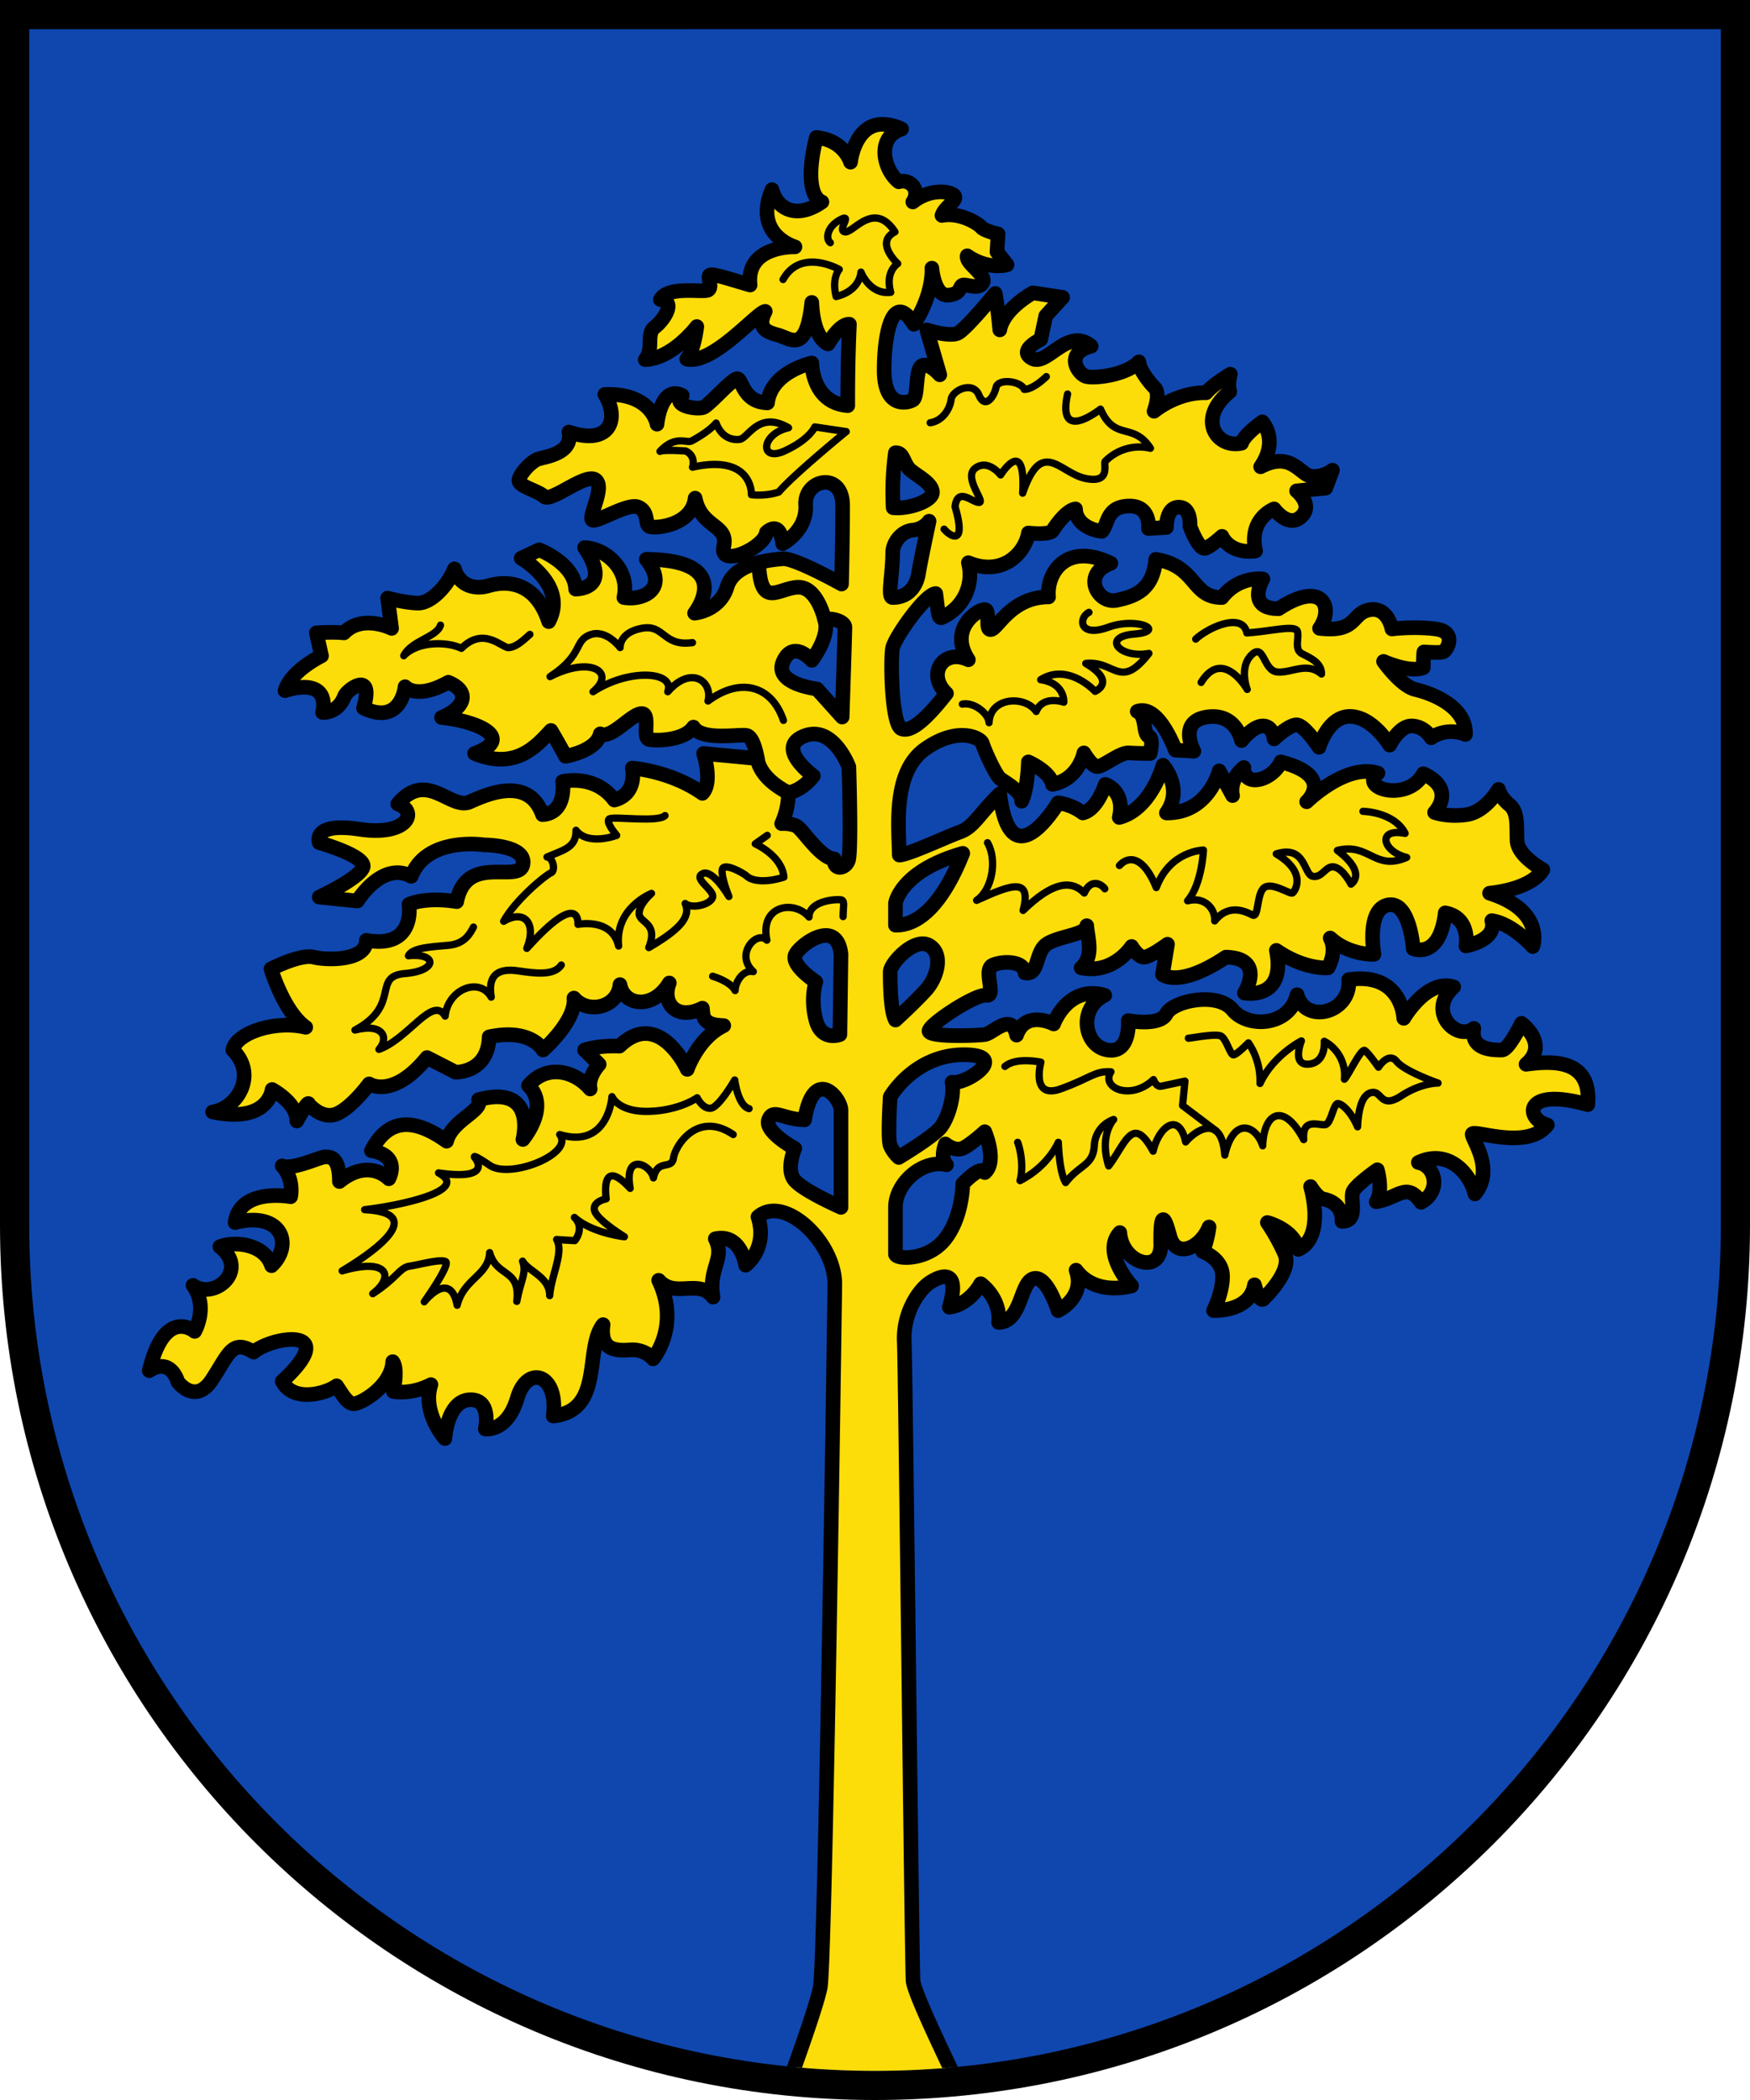 <svg xml:space="preserve" viewBox="0 0 31.75 38.1" width="120" height="144" xmlns="http://www.w3.org/2000/svg"><defs><clipPath clipPathUnits="userSpaceOnUse" id="a"><path style="opacity:1;fill:#0f47af;fill-opacity:1;stroke-width:.529;stroke-dasharray:none" d="M.53.53v21.695c0 8.475 6.87 15.346 15.345 15.346 8.475 0 15.346-6.871 15.346-15.346V.529z"/></clipPath></defs><path d="M0 0v22.225C0 30.993 7.108 38.1 15.875 38.1S31.75 30.993 31.75 22.225V0z" style="stroke-width:.265"/><path style="fill:#0f47af;fill-opacity:1;stroke-width:.529;stroke-dasharray:none;opacity:1" d="M.53.53v21.695c0 8.475 6.87 15.346 15.345 15.346 8.475 0 15.346-6.871 15.346-15.346V.529z"/><path style="opacity:1;fill:#fcdd09;stroke:#000;stroke-width:.265;stroke-linecap:square;stroke-linejoin:round;stroke-dasharray:none;paint-order:fill markers stroke" d="M15.966 2.257c-.467.04-.535.685-.535.685s-.112-.397-.62-.448c-.143.55-.143 1.069.101 1.17-.468.326-.814.123-.906-.223-.346.824.417 1.038.417 1.038s-.895-.031-.814.692c-.356-.102-.651-.204-.722-.183-.072.02.05.224-.041.275-.092.05-.723-.082-.865.172.295.03.06.377-.102.5-.163.122-.01.396-.173.59.499-.02.936-.6.936-.6s-.05.437-.183.59c.468.111 1.272-.845 1.425-.866-.143.285-.01.367.224.428.234.06.519.366.62-.59.031.681.296.753.296.753s.204-.367.387-.357a29.89 29.89 0 0 0-.03 1.476c-.652-.05-.652-.773-.652-.773s-.733.153-.804.723c-.448-.01-.458-.438-.55-.438-.092 0-.498.468-.61.519-.112.05-.591-.03-.387-.214-.387-.203-.458.52-.458.52s-.092-.57-.947-.54c.275.448.091.936-.652.682.082.387-.417.447-.55.488-.132.04-.345.275-.356.387-.01.112.336.183.458.295.122.112.744-.427.927-.305.183.122-.112.631-.061.723.05.091.651-.316.845-.224.193.091.112.295.193.346.081.05.774 0 .835-.51.112.55.61.469.519.876-.092.407.743.02.774-.254.264-.234.295.203.295.203s.447-.234.417-.702c-.03-.468.671-.621.671.01s-.02 1.425-.02 1.425-.855-.478-1.068-.458c-.214.02-.876.071-1.008.509s-.59.478-.59.478.763-.967-.876-.977c.417.53-.051.754-.407.693.112-.5-.315-.886-.712-.906.397.59.101.743-.163.753-.02-.469-.662-.713-.662-.713l-.326.153s.855.489.499 1.15c-.255-.773-.815-.733-1.09-.651-.274.081-.539-.02-.62-.306-.112.285-.417.632-.672.621-.254-.01-.54-.091-.54-.091l.072.55s-.53-.265-.865.081c-.204-.02-.5 0-.5 0l.093.417s-.55.265-.662.631c.6-.183.753.072.682.397.244 0 .356-.183.397-.295.04-.112.55-.499.346.214.682.325.753-.387.753-.387s.204.244.784-.081c.397.162.316.458-.122.64.702.072 1.323.388.6.652.743.306 1.12-.132 1.385-.417.163.275.264.468.264.468s.56-.092.631-.407c.194.102.54-.336.733-.366.193-.031.02.437.153.468.132.03.641.02.804-.224.153.254.835.122.967.152s.193.418.193.418l-.976-.092s.172.52-.021.723c-.58-.407-1.272-.458-1.272-.458s.102.468-.326.58c-.356-.479-.937-.336-.937-.336s.082.57-.366.601c-.244-.682-.957-.397-1.313-.234-.357.163-.784-.59-1.313.04.376.133.183.59-.692.459-.876-.133-.733.243-.733.243s.865.245.794.449c-.072.203-.794.539-.794.539l.692.071s.448-.733.977-.448c.285-.733 1.323-.57 1.323-.57s.774 0 .703.357c-.071.356-1.028-.214-1.201.672-.59-.092-.866.05-.866.05s.133.815-.773.652c0 .377-.713.366-.957.305-.244-.06-.774.214-.774.214s.234.784.631 1.059c-.56-.133-1.262.102-1.323.412.448.443.092 1.053-.366 1.124 1.018.214 1.079-.407 1.079-.407s.458.245.448.57c.224-.407.214-.305.214-.305s.244.295.518.173c.275-.122.58-.54.58-.54s.428.286 1.05-.478l.518.265s.59.02.61-.641c.764-.163.978.239.978.239s.6-.524.56-.942c.254.296.794.173.835-.244.071.387.6.458.895-.03-.142.366.133.692.6.457.021.133-.02.306.388.316-.468.224-.662.794-.662.794s-.509-1.117-1.231-.421c-.397-.017-.631.07-.631.07l.264.26s-.214.224-.163.447c-.295-.346-.804-.448-1.12-.061.398.387-.101.977-.101.977s.264-1.007-.804-.722c.091.203-.479.366-.58.753-.601-.428-1.059-.418-1.364.173.55.091.315.509.315.509s-.356-.387-.896.05c0-.467-.183-.447-.264-.447-.082 0-.6.244-.774.163.224.244.153.56.153.56s-.917-.173-1.008.468c.855-.214 1.059.407.662.783-.132-.407-.693-.447-.937-.345.54.427-.102.977-.488.702.285.397.03.835.03.835s-.54-.458-.824.712c.397-.254.519.204.519.204s.315.427.62-.041c.306-.468.367-.743.754-.499.356-.295 1.598-.468.52.53.203.396.813.213.986.081.092.132.183.316.306.326.122.01.692-.316.712-.764.102.133.01.54.01.54s.306.07.683-.123c-.163.51.254.978.254.978s.04-.682.448-.703c.407-.02.285.53.285.53s.397.06.58-.56c.183-.621.753-.438.652.325.926-.101.56-1.22.905-1.658-.06.458.214.478.489.458.275-.02.417.162.417.162s.5-.59.102-1.425c.295.336.733-.04.987.305-.091-.529.224-.691.041-1.058.468-.102.55.479.55.479s.407-.296.224-.876c.468-.417 1.405.458 1.394 1.232-.01.773-.173 12.255-.264 12.744-.092.488-.947 2.758-.947 2.758l3.907-.006c-.068-.227-1.253-2.552-1.276-2.87-.023-.32-.136-11.098-.16-11.6-.022-.5.247-.914.45-1.057.204-.142.58-.285.367.438.376-.051.57-.427.57-.427s.366.254.325.702c.418-.01.387-.723.632-.794.244-.072.447.58.447.58s.5-.234.326-.733c.357.479 1.008.285 1.008.285s-.55-.6-.214-.967c.04.56.753.774.743.214-.01-.56.051-.58.163-.153.112.427.56.214.713-.163-.03.244-.113.448-.113.448s.347.122.357.428c.01.305-.163.64-.163.64s.661.031.743-.467c.081.305.153.264.153.264s.54-.498.397-.824c-.143-.326-.316-.57-.316-.57s.479.122.56.488c.499-.224.224-1.14.224-1.14s.122.204.224.224c.101.02.356.092.346.407.315 0 .132-.417.203-.549.072-.132.438-.387.438-.387s.112.387-.02.58c.407-.07.55-.366.814.01.367-.203.265-.661-.05-.722.508-.245.925.152 1.027.57.356-.438-.04-.967-.05-1.08-.01-.111.997.306 1.363-.172-.397-.102-.457-.703.734-.367.07-.814-.601-.804-1.12-.733.427-.366-.082-.743-.082-.743s-.234.484-.356.484c-.122 0-.58.015-.509-.392-.305.244-.865-.305-.366-.753-.489-.153-.906.57-.906.57s-.03-.845-.998-.702c.051.6-.784.824-.937.274-.142.58-.895.61-1.17.275-.275-.336-1.079-.163-1.201.071-.122.234-.692.123-.692.123s.05.604-.377.534c-.427-.07-.54-.759-.05-.993-.673-.193-.927.52-.927.52s-.509-.265-.672.203c-.091-.427-.427-.03-.58-.01-.153.02-.987.05-1.008-.061-.02-.112.845-.682 1.039-.652.193.03-.072-.468.121-.549.194-.081.56-.072.58.142.265.051.174-.387.408-.53.234-.142.702-.162.713-.325.02.245.132.56-.102.764.59.122.916-.387.916-.387s.112.193.224.193.427-.234.427-.234l-.091.55s.295.254 1.15-.316c.733.02.336.651.336.651s.763.143.58-.773c.52.356.937.316.937.316s.173-.285.04-.54c.347.316.794.295.794.295s-.143-.814.254-.895c.397-.082.459.793.459.793s.478.204.58-.65c.468.09.376.6.376.6s.57-.102.469-.459c.386.061.743.47.743.47s.234-.643-.784-.968c.825-.092.967-.428.967-.428s-.458-.244-.468-.529c-.01-.285.02-.52-.143-.651-.163-.133-.193-.275-.193-.275s-.234.407-.58.458c-.346.05-.58-.04-.58-.04s.406-.418-.204-.703c-.285.53-1.18.264-.824-.01-.58-.184-1.293.519-1.293.519s.519-.469-.469-.723c-.142.326-.671.489-.671.102-.285.234-.204.509-.204.509l-.244-.448s-.194.774-.957.763c.316-.447-.061-.865-.061-.865s-.214.794-.794.947c.112-.489-.254-.6-.254-.6s-.143.457-.408.518c-.213-.162-.448-.183-.448-.183s-.865 1.456-1.058-.163c-.377.367-.469.6-.723.692-.254.092-.946.418-1.1.418-.01-.53-.121-1.507.469-1.924.59-.418 1.008-.204 1.038-.102.03.102.234.57.326.641.091.072.407.235.387.408.112-.235.122-.713.122-.713s.397.173.437.407c.479-.091.57-.57.57-.57s.123.214.225.245c.102.03.417-.255.59-.245.173.01.387.01.387.01s.071-.275-.03-.315c-.102-.041-.031-.377-.204-.448.387-.143.692.702.692.702l.336.02s-.296-.54.234-.62c.53-.082.63.427.63.427s.205-.265.388-.265c.183 0 .203.234.203.234s.265-.254.408-.254c.142 0 .407.407.407.407s.163-.57.57-.56c.407.01.712.52.712.52s.173-.357.407-.347c.234.01.346.214.346.214s.265-.203.622-.06c.02-.52-.642-.754-.906-.815-.265-.061-.58-.51-.58-.51s.477.215.722.113c0-.244.01-.285.01-.285s.275.02.346 0c.072-.02.265-.366-.132-.417-.397-.051-.794 0-.794 0s-.072-.408-.407-.347c-.336.062-.214.418-.906.336.264-.376.06-.885-.743-.356-.601 0-.285-.54-.285-.54s-.438-.06-.743.337c-.56 0-.448-.57-1.201-.693-.051.56-.377.672-.713.743-.336.072-.641-.478-.102-.671-.794-.387-1.17.162-1.13.61-.661 0-.916.56-1.038.59-.122.031-.02-.305-.102-.356-.081-.05-.702.316-.315.906-.458-.213-.763.265-.397.611-.336.428-.631.713-.814.641-.184-.07-.204-1.272-.163-1.466.04-.193.59-.976.783-.987.041.296.041.448.102.438a.85.85 0 0 0 .489-.998c.62.255 1.028-.172 1.089-.539.397.04.437-.04.437-.04s.225-.367.418-.397c.01.295.336.396.479.406.122-.142.08-.447.488-.458.407-.01.356.408.356.408l.326-.02s-.01-.367.224-.367.203.346.203.346.163.448.286.397c.122-.051.295-.214.295-.214s.132.326.61.265c-.132-.59.336-.763.336-.763s.255.355.489.142c.234-.214-.081-.469-.081-.469l.529-.05.122-.326s-.163.132-.376.112c-.214-.02-.367-.468-.927-.173.336-.489.03-.815.03-.815s-.325.225-.376.387c-.448.102-.824-.437-.214-.936-.04-.132.01-.316.01-.316s-.326.194-.438.336c-.54-.01-.946.336-.946.336s.122-.315.01-.427c-.112-.112-.285-.346-.285-.469-.234.245-.814.306-.957.265-.142-.04-.407-.417.092-.55-.428-.356-.794.367-1.069.225-.275-.143.153-.347.153-.347l.091-.427.306-.336-.54-.082s-.529.285-.6.672c-.04-.438-.082-.661-.082-.661s-.53.65-.682.722c-.153.071-.56-.06-.56-.06l.235.814s-.204-.234-.326-.163c-.122.071-.061.56-.163.62-.102.062-.52.153-.52-.54 0-.691.164-1.444.54-.834.367-.57.326-1.018.326-1.018s.041.51.296.49c.254-.021.192-.174.274-.184.081-.01.295.092.356-.05.062-.143-.315-.337-.285-.48.387.265.723.163.723.163l-.183-.234.02-.325s-.244-.052-.305-.123c-.061-.071-.387-.274-.713-.213.051-.153.245-.244.234-.336-.01-.092-.417-.183-.763.091.143-.213-.04-.427-.255-.366-.274-.214-.417-.804.052-.957a.787.787 0 0 0-.392-.084zm.287 5.957c.145-.003.137.205.267.316.133.112.387.234.397.397.01.163-.437.315-.712.285a5.32 5.32 0 0 1 .04-.998h.008zm.603 1.242s-.152.702-.193.957c-.032.198-.165.428-.467.428-.1 0 0-.428 0-.815 0-.175.153-.387.36-.407.208-.02.3-.163.3-.163zm-1.811 1.775c.117-.001.284.062.284.15 0 .111-.05 1.628-.05 1.628l-.459-.51s-.793-.091-.61-.498c.183-.407.519-.02.519-.02s.336-.438.234-.733a.177.177 0 0 1 .082-.017zm-.294 2.087c.423-.017.65.596.65.596s.05 1.538-.01 1.7c-.062.163-.275.174-.255-.03-.254-.01-.58-.55-.692-.6-.112-.051-.262-.041-.262-.041s.13-.265.12-.56c.274-.051.454-.306.454-.306s-.7-.508-.17-.722a.49.49 0 0 1 .165-.037zm2.716 2.164c-.397.998-.85 1.313-1.221 1.303v-.397s.08-.58 1.221-.906zm-2.49 1.49c.137-.002.253.084.281.342l-.02 1.456s-.333.132-.436-.265c-.103-.397 0-.692 0-.692s-.47-.306-.368-.499c.062-.117.328-.337.542-.341zm1.759.15a.23.23 0 0 1 .12.03c.265.152.153.58-.06.814-.214.234-.55.54-.55.54-.095-.174-.095-.723-.095-.876 0-.131.326-.503.585-.508zm.731 2.014c.886-.01.06.55-.194.499.051.244-.07.641-.203.814-.132.173-.764.55-.764.55s-.104-.091-.155-.217c-.05-.125 0-.882 0-.882s.43-.754 1.316-.764zm-2.545.625c.171 0 .336.253.336.383v1.761s-.672-.295-.839-.489c-.167-.193 0-.58 0-.58s-.556-.302-.474-.519c.081-.216.255-.01.652 0 .07-.419.2-.555.325-.556zm2.545 1.717s0 .59-.316.997c-.315.407-.905.377-.905.275v-.845c0-.438.488-.875.926-.773-.122-.123-.02-.377-.02-.377s.173.142.315.078c.143-.064.4-.3.4-.3s.231.538 0 .741c-.068-.153-.4.204-.4.204z" clip-path="url(#a)"/><path style="opacity:1;fill:none;stroke:#000;stroke-width:.132;stroke-linecap:round;stroke-linejoin:round;stroke-dasharray:none;paint-order:fill markers stroke" d="M13.59 20.114c-.204-.056-.26-.52-.26-.52s-.288.499-.436.513c-.147.014-.246-.19-.246-.19s-.323.232-.878.246c-.554.014-.667-.267-.667-.267s-.063.955-.948.688c.267.351-.899.808-1.264.562s-.274-.14-.274-.14.358.421-.66.274c.59.323-.723.597-1.341.667.962.049.505.562-.408 1.11.843-.246.948.112.555.414.443-.288.485-.47.667-.499.183-.028.555-.133.653-.084.099.049-.386.73-.386.73s.47-.597.597.063c.12-.484.569-.54.59-.955.126.457.562.281.492.885.077-.407.182-.512.105-.73.112.19.492.288.492.625.028-.365.26-.787.126-1.018.183.014.33.02.33.02s.19-.224-.007-.42c.323.287.906.35.906.35s-.492-.302-.54-.47c-.05-.169.21-.218.21-.218s-.12-.793.435-.19c-.119-.667.373-.435.422-.19.077-.357.33-.133.365-.364.035-.232.442-.857 1.082-.422m5.161.141c.05.133.113.435.043.695.52-.267.695-.695.695-.695s.014.54.133.73c.253-.33.499-.302.52-.674a.522.522 0 0 1 .351-.47s-.267.28-.091.842c.309-.407.435-.948.807-.267.099-.435.464-.737.59-.168.204-.239.653-.499.71.239.161-.71.569-.541.688-.169.021-.611.386-.794.744-.112-.035-.422.302-.24.4-.274.099-.035.141-.38.218-.38.078 0 .246.155.359.422.02-.414.119-.618.28-.625.162-.007.148.302.513.063s.667-.232.667-.232-.604-.21-.751-.393c-.148-.183-.33.105-.33.105s-.176-.252-.246-.302c-.07-.049-.302.457-.372.52a.694.694 0 0 0-.365-.688s.035.386-.281.414c-.316.028-.134-.421-.134-.421s-.512.26-.751.772a1.24 1.24 0 0 0-.21-.737s-.219.225-.275.218c-.056-.007-.126-.281-.218-.338-.09-.056-.54.036-.596.036"/><path style="opacity:1;fill:none;stroke:#000;stroke-width:.132;stroke-linecap:round;stroke-linejoin:round;stroke-dasharray:none;paint-order:fill markers stroke" d="M18.232 19.348c.203-.175.653-.077.653-.077s-.19.681.358.485c.548-.197.618-.33.913-.31-.19.289.358.534.772.141.057.148.14.12.14.12l.43-.092-.043.443.603.456m-4.142-5.225c.182.316.084.857-.197 1.046.632-.288 1.004-.428.843.183.505-.492.857-.576 1.11-.316.119-.274.315-.162.372-.077m.266-.422c.162-.182.436-.175.668.4.252-.674.856-.68.856-.68s-.028.624-.288.92c.317-.085.506.154.492.365.26-.33.576-.162.688-.106.113.056.07-.393.211-.498.14-.106.47.126.513.098.042-.028.274-.372-.295-.71.54-.168.491.38.667.408.175.028.232-.21.393-.169.162.043.295.31.295.31s.31-.19-.246-.612c.576-.147.675.38 1.257.127-.442-.105-.547-.54-.028-.436-.203-.393-.765-.4-.765-.4m-9.432 1.91c0-.168.035-.28-.028-.302-.063-.02-.59 0-.59.31-.267-.317-.899-.218-.765.42-.183-.189-.59.26-.246.57-.197-.042-.33.203-.33.344-.085-.169-.408-.26-.408-.26m.991-2.556-.218.154s.484.21.52.604c-.4.126-.611.042-.668-.014-.056-.056-.421-.26-.45-.126-.027.133.12.491.12.491s-.295-.505-.477-.414c-.183.091.217.295.182.428-.035.134-.379.218-.498.113.112.252-.12.484-.66.8.182-.463-.176-.442-.176-.618 0-.175.225-.365.225-.365s-.668.26-.597.955c-.12-.52-.738-.393-.738-.393s.064-.667-.927.435c.183-.456-.042-.716-.421-.491.21-.387.765-.843.857-.878.091-.035.042-.281-.07-.288.315-.134.533-.176.526-.485.218.288.738.092.738.092s-.225-.26-.127-.302c.098-.043.885.07 1.004-.057M8.59 16.82c-.057.105-.148.302-.45.33-.302.028-.66.042-.73.19.519-.056.54.274-.064.323-.604.049-.063.576-.906 1.025.52-.133.618.148.435.351.541-.196.977-.99 1.201-.604.05-.491.625-.716.836-.344-.077-.456.19-.52.485-.477.295.042.653.098.786-.106"/><path style="opacity:1;fill:none;stroke:#000;stroke-width:.265;stroke-linecap:round;stroke-linejoin:round;stroke-dasharray:none;paint-order:fill markers stroke" d="M13.741 13.762s.008.338.56.62"/><path style="opacity:1;fill:none;stroke:#000;stroke-width:.132;stroke-linecap:round;stroke-linejoin:round;stroke-dasharray:none;paint-order:fill markers stroke" d="M14.214 13.07c-.224-.66-.807-.773-1.369-.351.091-.352-.302-.66-.73-.169.14-.372-.703-.428-1.356 0 .429-.358-.049-.653-.78-.274.612-.4.429-.646.724-.758.295-.113.548.231.548.231s-.021-.273.393-.35c.414-.078.38.336.92.26m-2.95-.149c-.154.141-.266.232-.386.24-.12.006-.45-.394-.857.013-.252-.126-.793-.133-1.046.134.133-.274.604-.337.667-.555"/><path style="opacity:1;fill:none;stroke:#000;stroke-width:.265;stroke-linecap:round;stroke-linejoin:round;stroke-dasharray:none;paint-order:fill markers stroke" d="M14.963 11.248s-.132-.608-.489-.594c-.356.014-.68.411-.708-.448"/><path style="opacity:1;fill:none;stroke:#000;stroke-width:.132;stroke-linecap:round;stroke-linejoin:round;stroke-dasharray:none;paint-order:fill markers stroke" d="M17.46 12.775c.217-.042.477.175.484.337.02-.47.653-.498.856-.204.12-.302.5-.168.5-.168s.027-.344-.419-.408c.502-.316.987.211.987.211s.4-.169-.169-.506c.534-.056.618.492 1.145-.182-.534.098-.864-.302-.267-.351.597-.05.064-.317-.47-.124-.534.194-.541-.171-.351-.27m1.938.485c.232-.215.85-.492.927-.112.45-.029.892-.155.92-.022.028.134-.063.324.084.4.148.078.351.16.351.368-.266-.227-.54-.016-.8-.037-.26-.021-.239-.537-.47-.31-.233.229-.078.626-.078.626s-.442-.766-.836-.127m-6.44-4.551s-.962.787-1.222 1.096c-.246.084-.497.05-.497.05s.034-.745-1.069-.5c.063-.224-.126-.294-.126-.294s-.394-.028-.464.007c.281-.302.485-.14.576-.19.091-.049.323-.182.442-.323.092.246.274.316.429.295.154-.021.344-.527.885-.21-.506.112-.527.631-.07.42.456-.21.547-.435.547-.435l.57.085m1.523-.161c.232-.036.358-.254.38-.422.02-.169.4-.344.505-.078.112.26.274.029.31-.14.034-.169.449-.12.512.035.168 0 .4-.232.4-.232M17.129 9.6c.098.12.417.338.198-.407.048-.365.308-.078.434-.078.127 0-.295-.456-.063-.624.232-.168.456.126.456.126s.46-.74.4.33c.352-1.018.668-.365 1.138-.267.47.099.323-.26.359-.309a.87.87 0 0 1 .821-.238c-.316-.485-.646-.117-.906-.71-.386.288-.74.375-.597-.274m-4.305-2.746c-.084-.063-.069-.28.176-.414.245-.133-.062.197.091.218.154.02.527-.576.906 0-.372.19.05.576.05.576s-.234.142-.127.52c-.38.049-.54-.366-.54-.366s-.01.336-.45.443c-.085-.338.056-.492.056-.492s-.695-.396-1.019.183"/></svg>